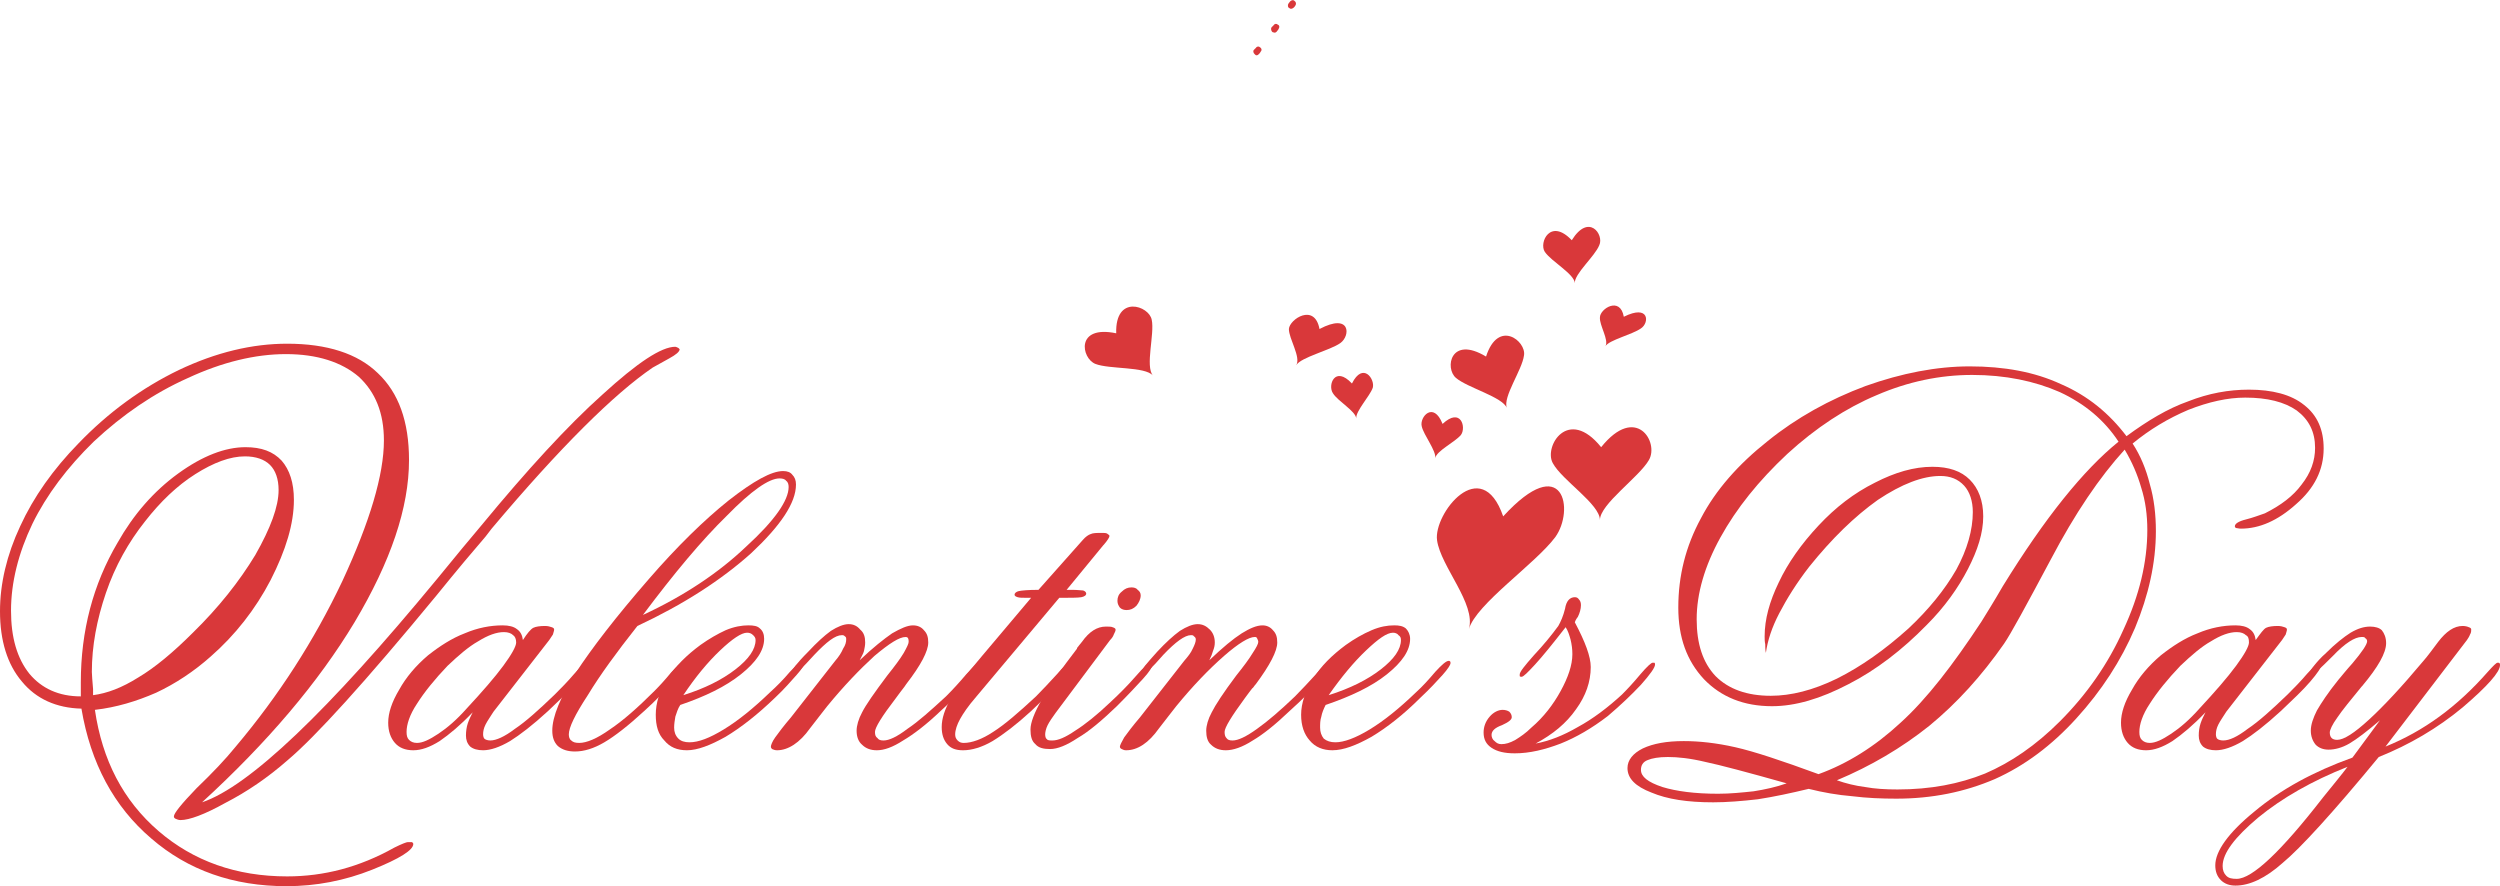 <?xml version="1.0" encoding="UTF-8"?>
<!DOCTYPE svg PUBLIC "-//W3C//DTD SVG 1.1//EN" "http://www.w3.org/Graphics/SVG/1.1/DTD/svg11.dtd">
<!-- Creator: CorelDRAW X8 -->
<svg xmlns="http://www.w3.org/2000/svg" xml:space="preserve" width="4.098in" height="1.453in" version="1.1" style="shape-rendering:geometricPrecision; text-rendering:geometricPrecision; image-rendering:optimizeQuality; fill-rule:evenodd; clip-rule:evenodd"
viewBox="0 0 4083 1447"
 xmlns:xlink="http://www.w3.org/1999/xlink">
 <defs>
  <style type="text/css">
   <![CDATA[
    .fil1 {fill:#D9383A}
    .fil0 {fill:#D9383A;fill-rule:nonzero}
   ]]>
  </style>
 </defs>
 <g id="Layer_x0020_1">

  <path class="fil0" d="M2106 13c-3,-1 -3,-5 -2,-7l0 0c1,-1 2,-3 3,-4l0 0c2,-2 5,-3 7,-1l0 0c3,2 3,5 2,7l0 0c-1,2 -2,3 -3,4l0 0c-1,1 -3,2 -4,2l0 0c-1,0 -2,0 -3,-1l0 0zm-28 39c-2,-2 -3,-6 -1,-8l0 0c1,-1 2,-2 3,-3l0 0c2,-3 5,-3 7,-1l0 0c3,1 3,5 1,7l0 0c0,1 -1,2 -2,3l0 0c-1,2 -3,3 -4,3l0 0c-2,0 -3,-1 -4,-1l0 0zm-29 36c-2,-2 -3,-5 -1,-7l0 0c1,-1 2,-2 3,-3l0 0c2,-3 5,-3 7,-1l0 0c3,2 3,5 1,7l0 0c-1,2 -2,3 -3,4l0 0c-1,1 -2,2 -4,2l0 0c-1,0 -2,-1 -3,-2l0 0z"/>
  <path class="fil1" d="M2399 1027c12,-41 108,-106 141,-150 32,-44 14,-142 -85,-34 -36,-104 -114,-4 -108,39 6,43 64,104 52,145z"/>
  <path class="fil1" d="M2613 849c0,-26 64,-70 80,-98 17,-29 -21,-92 -78,-21 -54,-67 -94,-1 -79,26 15,28 77,67 77,93z"/>
  <path class="fil1" d="M2461 666c-7,-18 25,-62 28,-86 4,-23 -42,-60 -62,2 -58,-35 -68,19 -49,35 19,16 76,31 83,49z"/>
  <path class="fil1" d="M1883 613c-13,-15 3,-68 -2,-91 -4,-23 -60,-42 -58,22 -67,-14 -57,41 -34,50 23,9 81,4 94,19z"/>
  <path class="fil1" d="M2622 565c6,-10 44,-19 58,-29 14,-9 14,-40 -28,-19 -6,-34 -39,-13 -39,1 -1,13 15,37 9,47z"/>
  <path class="fil1" d="M2117 596c8,-13 55,-24 72,-36 17,-12 17,-50 -34,-23 -8,-43 -49,-16 -50,0 0,16 20,46 12,59z"/>
  <path class="fil1" d="M2344 748c2,-12 -19,-38 -22,-52 -4,-15 19,-42 34,-4 30,-28 39,6 30,18 -10,12 -40,26 -42,38z"/>
  <path class="fil1" d="M2215 683c-1,-12 -30,-28 -38,-41 -9,-13 3,-46 31,-16 18,-36 38,-7 34,7 -5,14 -28,38 -27,50z"/>
  <path class="fil1" d="M2572 462c-1,-15 -38,-35 -49,-51 -10,-15 9,-56 44,-19 28,-45 53,-9 45,8 -7,18 -41,47 -40,62z"/>
  <path class="fil0" d="M152 1135c23,-3 47,-12 74,-29 27,-16 57,-41 89,-73 42,-41 76,-84 102,-127 25,-44 38,-79 38,-106 0,-18 -5,-32 -14,-41 -9,-9 -23,-14 -41,-14 -24,0 -51,10 -81,29 -30,19 -57,45 -82,77 -27,34 -49,73 -64,117 -15,44 -23,87 -23,129 0,5 1,15 2,28 0,4 0,7 0,10zm-19 22c-41,-1 -74,-16 -97,-44 -24,-28 -36,-67 -36,-115 0,-45 11,-92 33,-139 22,-48 54,-93 95,-135 49,-51 104,-91 164,-120 61,-29 120,-43 177,-43 65,0 115,16 148,48 34,32 51,79 51,142 0,78 -30,166 -89,265 -59,98 -142,196 -249,294 77,-26 205,-148 384,-365 31,-38 55,-67 72,-87 75,-91 141,-163 198,-214 57,-52 96,-78 119,-78 1,0 3,1 5,2 1,1 2,2 2,2 0,4 -6,9 -17,15 -11,6 -20,11 -27,15 -63,43 -151,130 -263,263l-10 13c-19,22 -46,54 -80,96 -117,142 -198,231 -243,269 -33,29 -67,52 -102,70 -34,19 -59,28 -73,28 -3,0 -6,-1 -8,-2 -2,-1 -3,-2 -3,-4 0,-5 12,-20 37,-46 26,-25 47,-47 64,-68 70,-83 128,-173 174,-270 45,-97 68,-174 68,-230 0,-45 -14,-79 -41,-104 -28,-24 -68,-37 -119,-37 -50,0 -104,13 -160,39 -56,25 -107,60 -154,104 -43,42 -77,87 -100,134 -23,48 -35,96 -35,142 0,44 10,78 30,103 20,24 48,37 84,37l0 -23c0,-42 5,-82 15,-120 10,-38 25,-74 45,-108 26,-46 59,-84 99,-113 40,-29 77,-43 110,-43 26,0 45,7 59,22 13,15 20,36 20,64 0,39 -13,82 -38,131 -25,48 -58,90 -98,125 -27,24 -57,44 -89,59 -32,14 -65,24 -100,28 12,82 46,148 104,198 57,49 127,74 210,74 60,0 118,-15 175,-47 12,-6 20,-9 22,-9 4,0 6,0 7,0 1,1 2,2 2,3 0,10 -22,24 -67,42 -45,18 -92,27 -140,27 -87,0 -161,-26 -221,-78 -61,-52 -99,-123 -114,-212z"/>
  <path class="fil0" d="M681 1213c9,0 20,-5 35,-15 15,-10 30,-23 46,-41 26,-28 46,-51 60,-70 14,-19 21,-32 21,-38 0,-6 -2,-10 -5,-12 -3,-3 -8,-5 -15,-5 -12,0 -26,5 -42,15 -16,9 -32,23 -50,40 -21,22 -38,43 -50,62 -12,18 -17,34 -17,46 0,6 1,10 4,13 3,3 7,5 13,5zm91 -50c-20,21 -38,36 -54,47 -16,10 -30,15 -43,15 -13,0 -23,-4 -30,-12 -7,-8 -11,-19 -11,-33 0,-16 6,-34 18,-54 11,-20 27,-39 47,-56 19,-15 39,-28 60,-36 21,-9 42,-13 62,-13 10,0 18,2 23,6 6,4 9,10 10,18 7,-11 13,-18 17,-20 4,-2 11,-3 19,-3 5,0 8,1 11,2 3,1 4,2 4,4 0,2 -1,4 -2,8 -2,3 -4,6 -6,9l-91 117c-5,8 -10,15 -13,21 -3,6 -4,11 -4,16 0,3 1,6 2,7 2,2 6,3 10,3 9,0 23,-6 40,-19 18,-12 39,-31 65,-56 10,-10 21,-21 32,-34 11,-12 17,-18 19,-18 1,0 3,0 3,1 1,0 1,1 1,3 0,4 -6,13 -18,27 -12,14 -29,30 -48,48 -25,23 -46,39 -62,49 -17,10 -32,15 -44,15 -9,0 -16,-2 -21,-6 -5,-5 -7,-11 -7,-18 0,-7 1,-14 3,-20 2,-6 5,-12 8,-18z"/>
  <path class="fil0" d="M1050 1004c67,-31 124,-69 169,-112 46,-42 69,-75 69,-97 0,-4 -1,-8 -4,-10 -2,-3 -6,-4 -11,-4 -17,0 -46,20 -86,61 -41,40 -86,94 -137,162zm-9 18c-34,43 -61,80 -81,113 -21,32 -31,53 -31,64 0,4 1,8 4,10 3,3 7,4 13,4 12,0 29,-7 50,-22 21,-14 45,-35 73,-63 9,-9 18,-19 27,-30 10,-11 16,-16 18,-16 1,0 2,0 3,1 1,0 1,1 1,3 0,4 -6,13 -18,26 -12,14 -28,31 -48,49 -26,24 -48,41 -65,51 -17,10 -33,15 -48,15 -12,0 -21,-3 -28,-9 -6,-6 -9,-14 -9,-25 0,-23 13,-54 38,-94 26,-40 66,-92 120,-154 46,-53 90,-96 130,-128 41,-32 70,-48 89,-48 7,0 12,2 15,6 4,4 6,9 6,16 0,30 -25,67 -73,112 -49,44 -111,84 -186,119z"/>
  <path class="fil0" d="M1116 1135c35,-11 63,-25 85,-42 22,-17 33,-33 33,-48 0,-4 -2,-6 -4,-8 -3,-3 -6,-4 -10,-4 -9,0 -24,10 -44,29 -20,19 -40,43 -60,73zm-5 16c-4,6 -6,13 -8,19 -1,6 -2,12 -2,18 0,7 2,13 7,18 4,4 10,6 18,6 15,0 33,-7 56,-21 23,-14 48,-34 76,-61 10,-9 21,-20 32,-33 11,-12 18,-18 22,-18 0,0 1,0 2,1 0,0 0,1 0,3 0,2 -4,9 -13,19 -9,10 -20,23 -35,37 -29,28 -56,49 -81,64 -25,14 -46,22 -63,22 -16,0 -28,-5 -37,-16 -10,-10 -14,-24 -14,-42 0,-19 6,-39 19,-59 13,-20 31,-38 54,-55 14,-10 28,-18 41,-24 14,-6 27,-8 37,-8 9,0 15,1 19,5 5,4 7,10 7,17 0,19 -13,38 -38,58 -25,20 -58,36 -99,50z"/>
  <path class="fil0" d="M1292 1171l72 -92c6,-7 10,-13 13,-20 4,-6 5,-11 5,-15 0,-2 0,-4 -2,-5 -2,-2 -3,-2 -5,-2 -11,0 -25,11 -45,32 -20,22 -31,33 -34,33 -1,0 -1,0 -2,-1 0,-1 -1,-2 -1,-3 0,-2 2,-5 6,-11 4,-5 11,-13 21,-23 14,-15 26,-26 37,-34 11,-7 21,-11 29,-11 8,0 14,3 19,9 6,5 8,12 8,21 0,5 -1,9 -2,14 -1,4 -4,9 -7,15 22,-21 40,-35 53,-44 14,-8 25,-13 34,-13 8,0 14,3 18,8 5,5 7,11 7,20 0,14 -12,37 -36,68 -2,3 -4,6 -5,7 -3,4 -7,9 -12,16 -23,30 -34,48 -34,55 0,5 1,8 4,10 2,3 5,4 10,4 9,0 22,-6 39,-19 18,-12 38,-30 63,-53 11,-11 22,-23 33,-36 12,-13 18,-19 21,-19 1,0 2,0 3,1 0,0 1,1 1,3 0,4 -6,13 -19,27 -12,14 -28,30 -48,48 -23,22 -44,38 -61,48 -17,11 -31,16 -43,16 -10,0 -18,-3 -24,-9 -6,-5 -9,-13 -9,-23 0,-8 3,-19 9,-30 6,-12 20,-32 41,-60 12,-15 21,-27 27,-37 5,-9 8,-15 8,-18 0,-2 0,-4 -1,-6 -1,-2 -3,-2 -4,-2 -10,0 -26,10 -51,31 -24,22 -50,49 -77,82 -8,10 -17,22 -28,36 -17,24 -36,36 -54,36 -3,0 -6,-1 -8,-2 -1,-1 -2,-2 -2,-4 0,-2 2,-8 7,-15 5,-7 14,-19 26,-33z"/>
  <path class="fil0" d="M1684 976l-6 0c-8,0 -13,0 -16,-1 -3,-1 -5,-2 -5,-4 0,-3 3,-5 7,-6 5,-1 15,-2 32,-2l72 -81c5,-6 10,-9 13,-10 4,-2 10,-2 19,-2 3,0 6,0 8,1 3,2 4,3 4,4 0,2 -3,7 -9,14l-1 1 -60 73 10 0c8,0 14,1 17,1 3,1 5,3 5,5 0,3 -3,5 -8,6 -6,1 -18,1 -36,1l-136 162c-13,15 -21,27 -26,36 -5,9 -8,18 -8,25 0,4 1,7 4,10 3,3 6,4 10,4 13,0 30,-6 48,-18 19,-12 42,-32 70,-58 11,-11 22,-23 34,-36 11,-13 18,-19 19,-19 2,0 3,0 4,1 1,0 1,1 1,3 0,4 -6,13 -18,27 -13,14 -29,30 -48,48 -24,22 -45,38 -63,49 -17,10 -34,15 -48,15 -12,0 -20,-3 -26,-10 -6,-7 -9,-16 -9,-28 0,-14 5,-29 15,-47 9,-17 26,-40 50,-68l81 -96z"/>
  <path class="fil0" d="M1840 996c-4,0 -8,-1 -11,-4 -2,-3 -4,-6 -4,-11 0,-6 2,-11 7,-15 5,-5 10,-7 16,-7 4,0 8,1 10,4 3,2 5,5 5,9 0,6 -3,12 -7,17 -5,5 -10,7 -16,7zm-116 168c-5,7 -10,14 -13,20 -3,6 -4,12 -4,15 0,4 1,7 3,8 1,2 5,2 9,2 9,0 21,-5 37,-16 16,-10 36,-26 58,-47 14,-13 28,-27 41,-42 13,-15 21,-22 22,-22 2,0 3,0 4,1 1,0 1,1 1,3 0,3 -5,11 -15,22 -10,11 -24,26 -43,45 -24,23 -45,41 -64,52 -18,12 -33,18 -45,18 -11,0 -19,-2 -24,-8 -6,-5 -8,-13 -8,-24 0,-22 25,-66 76,-132l0 -1c2,-3 5,-6 8,-10 12,-17 25,-25 39,-25 5,0 9,0 11,1 3,1 5,2 5,4 0,2 -1,4 -3,8 -1,3 -3,6 -6,9l-89 119z"/>
  <path class="fil0" d="M1862 1171l72 -92c6,-7 11,-13 14,-20 3,-6 5,-11 5,-15 0,-2 -1,-4 -3,-5 -1,-2 -3,-2 -5,-2 -10,0 -25,11 -45,32 -19,22 -31,33 -34,33 0,0 -1,0 -2,-1 0,-1 0,-2 0,-3 0,-2 2,-5 6,-11 4,-5 11,-13 20,-23 14,-15 26,-26 37,-34 11,-7 21,-11 29,-11 8,0 14,3 20,9 5,5 8,12 8,21 0,5 -1,9 -3,14 -1,4 -3,9 -6,15 22,-21 39,-35 53,-44 13,-8 24,-13 34,-13 7,0 13,3 17,8 5,5 7,11 7,20 0,14 -12,37 -35,68 -3,3 -4,6 -6,7 -3,4 -7,9 -12,16 -22,30 -33,48 -33,55 0,5 1,8 3,10 2,3 5,4 10,4 9,0 22,-6 40,-19 17,-12 38,-30 62,-53 11,-11 22,-23 34,-36 11,-13 18,-19 20,-19 1,0 2,0 3,1 1,0 1,1 1,3 0,4 -6,13 -18,27 -13,14 -29,30 -49,48 -23,22 -43,38 -60,48 -17,11 -32,16 -44,16 -10,0 -18,-3 -24,-9 -6,-5 -8,-13 -8,-23 0,-8 3,-19 9,-30 6,-12 19,-32 40,-60 12,-15 21,-27 27,-37 6,-9 9,-15 9,-18 0,-2 -1,-4 -2,-6 -1,-2 -2,-2 -4,-2 -9,0 -26,10 -50,31 -25,22 -51,49 -78,82 -8,10 -17,22 -28,36 -17,24 -35,36 -54,36 -3,0 -5,-1 -7,-2 -2,-1 -3,-2 -3,-4 0,-2 3,-8 7,-15 5,-7 14,-19 26,-33z"/>
  <path class="fil0" d="M2170 1135c35,-11 63,-25 85,-42 22,-17 33,-33 33,-48 0,-4 -1,-6 -4,-8 -2,-3 -6,-4 -9,-4 -10,0 -24,10 -44,29 -20,19 -40,43 -61,73zm-5 16c-3,6 -6,13 -7,19 -2,6 -2,12 -2,18 0,7 2,13 6,18 5,4 11,6 19,6 14,0 33,-7 56,-21 23,-14 48,-34 76,-61 10,-9 20,-20 31,-33 11,-12 18,-18 22,-18 1,0 2,0 2,1 1,0 1,1 1,3 0,2 -4,9 -13,19 -9,10 -21,23 -36,37 -28,28 -55,49 -80,64 -25,14 -46,22 -64,22 -15,0 -28,-5 -37,-16 -9,-10 -14,-24 -14,-42 0,-19 7,-39 20,-59 12,-20 30,-38 53,-55 14,-10 28,-18 42,-24 14,-6 26,-8 37,-8 8,0 14,1 19,5 4,4 7,10 7,17 0,19 -13,38 -38,58 -25,20 -59,36 -100,50z"/>
  <path class="fil0" d="M2508 1214c22,-4 45,-13 69,-27 24,-13 48,-31 72,-53 10,-10 20,-21 30,-33 11,-13 18,-19 20,-19 2,0 3,0 3,0 1,1 1,2 1,3 0,5 -8,16 -23,33 -16,17 -34,34 -54,51 -26,20 -52,35 -77,45 -26,10 -51,16 -75,16 -17,0 -29,-3 -38,-9 -9,-6 -13,-14 -13,-25 0,-9 3,-18 10,-26 6,-7 14,-11 21,-11 4,0 8,1 11,3 3,3 4,6 4,9 0,4 -5,8 -16,13 -11,4 -17,9 -17,16 0,4 2,8 5,10 3,3 6,5 11,5 7,0 14,-2 23,-7 8,-5 17,-11 26,-20 20,-17 36,-38 48,-60 12,-22 19,-42 19,-60 0,-8 -1,-16 -3,-24 -2,-7 -4,-14 -8,-20 -21,27 -38,48 -50,61 -12,13 -19,20 -22,20 -1,0 -2,0 -3,-1 0,-1 0,-2 0,-3 0,-4 8,-14 23,-31 16,-17 29,-33 40,-48 4,-7 8,-16 11,-28 2,-13 8,-19 16,-19 3,0 5,1 7,4 2,2 3,5 3,9 0,6 -2,13 -5,19 -4,5 -5,9 -5,9 17,32 26,56 26,73 0,24 -8,47 -24,69 -16,23 -38,41 -66,56z"/>
  <path class="fil0" d="M3000 1274c14,5 30,9 46,11 16,3 34,4 53,4 54,0 101,-9 143,-26 42,-18 83,-46 122,-85 44,-44 79,-94 104,-150 26,-56 39,-110 39,-163 0,-24 -3,-47 -10,-69 -6,-21 -15,-42 -27,-62 -41,45 -81,104 -121,180 -40,75 -65,121 -76,137 -37,53 -77,97 -122,134 -45,36 -96,66 -151,89zm-82 5c-64,-18 -109,-30 -133,-35 -25,-6 -45,-8 -61,-8 -15,0 -26,2 -33,5 -8,3 -11,9 -11,16 0,11 11,20 35,28 23,7 53,11 91,11 20,0 39,-2 58,-4 19,-3 37,-7 54,-13zm36 9c-29,7 -57,13 -83,17 -26,3 -51,5 -73,5 -42,0 -75,-5 -101,-16 -26,-10 -39,-23 -39,-40 0,-13 9,-24 25,-32 17,-8 39,-12 67,-12 25,0 53,3 84,10 31,7 76,22 136,44 47,-17 92,-45 134,-84 43,-39 86,-95 132,-165 8,-13 20,-32 35,-58 69,-112 132,-190 189,-236 -23,-35 -55,-62 -96,-81 -41,-18 -89,-28 -143,-28 -53,0 -105,11 -156,33 -50,21 -99,53 -146,96 -47,44 -83,89 -109,136 -26,47 -39,92 -39,134 0,40 10,71 31,93 21,21 51,32 90,32 33,0 69,-9 108,-28 40,-20 78,-47 117,-82 33,-31 59,-63 78,-96 18,-33 27,-65 27,-94 0,-18 -5,-33 -14,-43 -10,-11 -23,-16 -39,-16 -29,0 -63,13 -102,39 -38,27 -75,63 -112,109 -21,27 -37,53 -49,76 -12,23 -19,44 -22,65 -1,-5 -1,-10 -1,-14 -1,-5 -1,-9 -1,-13 0,-28 8,-57 23,-88 15,-32 37,-63 65,-93 28,-30 58,-53 92,-70 33,-17 64,-26 94,-26 27,0 47,7 61,21 14,14 22,34 22,60 0,27 -9,55 -25,86 -16,31 -38,62 -67,91 -40,41 -83,74 -128,97 -46,24 -87,36 -125,36 -46,0 -83,-15 -111,-44 -28,-30 -42,-68 -42,-117 0,-52 12,-100 37,-146 24,-46 61,-88 109,-126 47,-38 101,-68 160,-90 59,-21 116,-32 170,-32 56,0 106,9 149,29 44,19 79,48 107,85 34,-25 67,-45 101,-57 33,-13 66,-19 99,-19 38,0 69,8 90,25 22,17 32,41 32,71 0,35 -15,65 -45,91 -30,27 -60,40 -90,40 -4,0 -6,-1 -8,-1 -2,-1 -2,-2 -2,-3 0,-4 6,-8 18,-11 12,-3 22,-7 31,-10 26,-13 46,-28 60,-47 15,-19 22,-39 22,-60 0,-26 -10,-46 -30,-61 -20,-14 -48,-21 -84,-21 -29,0 -60,7 -93,20 -33,14 -63,32 -91,55 13,20 22,42 28,66 7,24 10,50 10,77 0,52 -12,105 -34,158 -23,54 -55,103 -96,148 -40,44 -84,77 -133,99 -49,21 -102,32 -161,32 -24,0 -48,-1 -72,-4 -24,-2 -47,-6 -71,-12z"/>
  <path class="fil0" d="M3511 1213c9,0 20,-5 35,-15 15,-10 30,-23 46,-41 26,-28 46,-51 60,-70 14,-19 21,-32 21,-38 0,-6 -1,-10 -5,-12 -3,-3 -8,-5 -15,-5 -12,0 -26,5 -42,15 -16,9 -32,23 -50,40 -21,22 -38,43 -50,62 -12,18 -17,34 -17,46 0,6 1,10 4,13 3,3 7,5 13,5zm91 -50c-20,21 -38,36 -54,47 -16,10 -30,15 -43,15 -13,0 -23,-4 -30,-12 -7,-8 -11,-19 -11,-33 0,-16 6,-34 18,-54 11,-20 27,-39 47,-56 19,-15 39,-28 60,-36 21,-9 42,-13 62,-13 10,0 18,2 23,6 6,4 9,10 10,18 8,-11 13,-18 17,-20 4,-2 11,-3 19,-3 5,0 8,1 11,2 3,1 4,2 4,4 0,2 -1,4 -2,8 -2,3 -4,6 -6,9l-91 117c-5,8 -10,15 -13,21 -3,6 -4,11 -4,16 0,3 1,6 2,7 2,2 6,3 10,3 10,0 23,-6 40,-19 18,-12 39,-31 65,-56 10,-10 21,-21 32,-34 11,-12 17,-18 19,-18 1,0 3,0 3,1 1,0 1,1 1,3 0,4 -6,13 -18,27 -12,14 -29,30 -48,48 -25,23 -46,39 -62,49 -17,10 -32,15 -44,15 -9,0 -16,-2 -21,-6 -5,-5 -7,-11 -7,-18 0,-7 1,-14 3,-20 2,-6 5,-12 8,-18z"/>
  <path class="fil0" d="M3834 1252c-58,23 -107,51 -146,83 -38,32 -58,58 -58,79 0,7 2,12 6,16 4,4 9,5 17,5 25,0 72,-44 141,-133 17,-21 31,-38 40,-50zm51 -16c-75,91 -128,149 -157,173 -28,25 -54,37 -77,37 -10,0 -18,-3 -24,-9 -6,-6 -9,-14 -9,-24 0,-23 21,-53 64,-88 43,-36 96,-65 160,-88l45 -61c-21,18 -38,31 -50,38 -12,7 -24,10 -34,10 -9,0 -16,-3 -21,-8 -5,-6 -8,-14 -8,-23 0,-10 4,-21 10,-33 7,-12 18,-29 35,-50 6,-7 13,-16 23,-27 16,-19 24,-31 24,-36 0,-2 -1,-4 -3,-5 -1,-2 -3,-2 -6,-2 -11,0 -27,10 -47,31 -21,21 -32,31 -34,31 -1,0 -1,0 -2,-1 -1,-1 -1,-2 -1,-3 0,-2 2,-6 7,-12 4,-5 10,-12 19,-20 15,-15 29,-26 40,-33 12,-7 22,-10 32,-10 8,0 15,2 19,6 4,5 7,12 7,21 0,16 -13,39 -39,70l-1 1c-18,22 -32,39 -40,51 -8,11 -12,20 -12,24 0,4 1,7 3,9 2,2 5,3 9,3 11,0 28,-11 52,-33 23,-21 53,-53 89,-96 7,-8 15,-19 24,-31 13,-17 26,-26 40,-26 4,0 8,1 10,2 3,1 4,2 4,4 0,2 0,5 -2,8 -1,3 -3,6 -5,9l-133 174c62,-25 117,-65 167,-122 9,-10 14,-15 16,-15 2,0 3,0 3,1 1,0 1,1 1,3 0,11 -20,34 -61,69 -41,34 -87,61 -137,81z"/>
 </g>
</svg>
